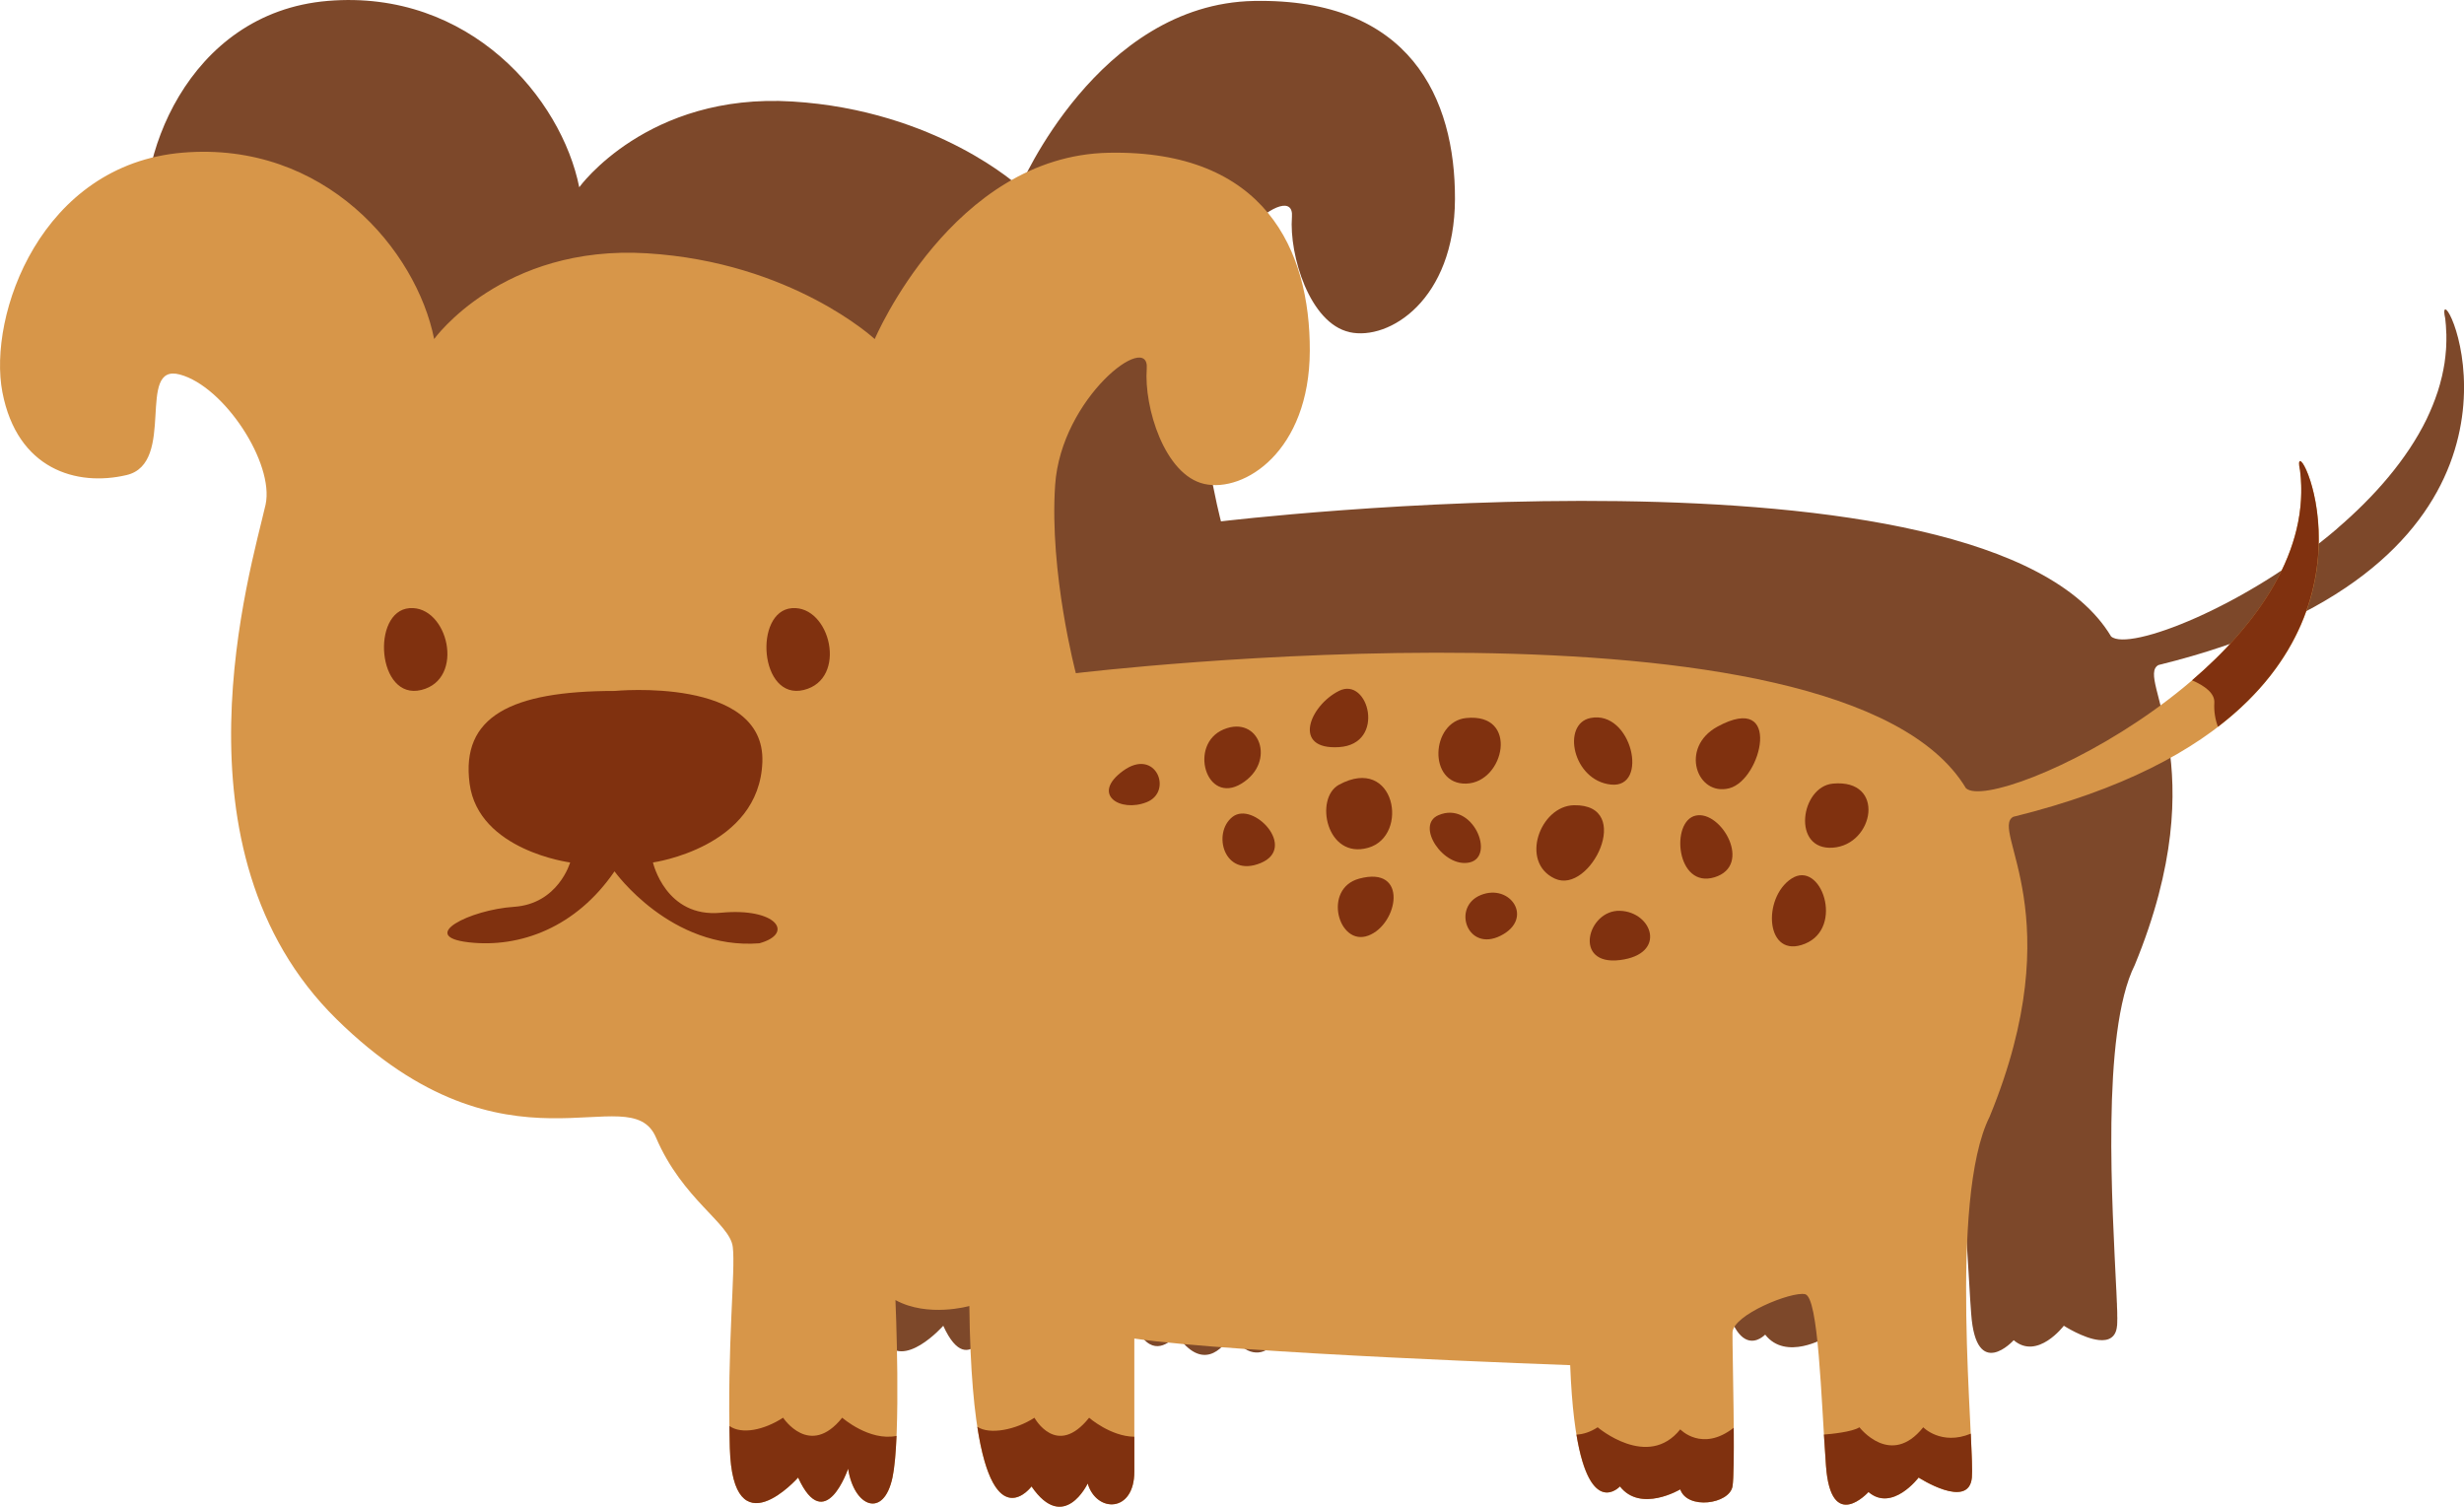 <?xml version="1.0" encoding="UTF-8" standalone="no"?>
<svg
   xmlns:dc="http://purl.org/dc/elements/1.1/"
   xmlns:cc="http://creativecommons.org/ns#"
   xmlns:rdf="http://www.w3.org/1999/02/22-rdf-syntax-ns#"
   xmlns:svg="http://www.w3.org/2000/svg"
   xmlns="http://www.w3.org/2000/svg"
   id="svg877"
   version="1.1"
   viewBox="0 0 122.092 74.658"
   height="74.658mm"
   width="122.092mm">
  <defs
     id="defs871" />
  <g
     transform="translate(28.54,-106.302)"
     id="layer1">
    <path
       d="m 38.326,122.76 c 1.972,0.44 5.211,-1.611 5.228,-6.594 0.018,-4.982 -2.215,-9.963 -9.959,-9.817 -7.74,0.146 -11.599,9.231 -11.599,9.231 0,0 -4.103,-3.81 -11.282,-4.249 -7.183,-0.44 -10.552,4.249 -10.552,4.249 -0.878,-4.396 -5.421,-9.817 -12.454,-9.234 -7.033,0.583 -9.671,8.062 -8.938,11.872 0.732,3.81 3.663,4.689 6.154,4.103 2.491,-0.586 0.44,-5.568 2.638,-4.982 2.198,0.586 4.689,4.396 4.249,6.447 -0.733,3.224 -4.982,17.144 3.516,25.496 8.497,8.352 14.505,2.784 15.824,5.861 1.319,3.077 3.665,4.249 3.81,5.421 0.148,1.171 -0.293,4.829 -0.145,9.951 v 0.013 c 0.018,0.605 0.078,1.084 0.169,1.465 0.042,0.165 0.088,0.31 0.141,0.438 0.042,0.11 0.092,0.209 0.141,0.295 0.928,1.534 2.932,-0.733 2.932,-0.733 1.333,2.931 2.477,-0.44 2.477,-0.44 0.053,0.343 0.145,0.641 0.261,0.89 l 0.014,0.033 c 0.533,1.108 1.566,1.183 1.923,-0.484 v -0.004 c 0.014,-0.06 0.025,-0.125 0.039,-0.193 0.007,-0.046 0.014,-0.096 0.021,-0.145 l 0.011,-0.07 c 0.335,-2.414 0.078,-8.38 0.078,-8.38 1.612,0.879 3.662,0.293 3.662,0.293 0.148,12.894 3.076,8.938 3.076,8.938 1.281,1.86 2.282,0.677 2.639,0.109 0.025,-0.036 0.046,-0.071 0.064,-0.101 0.053,-0.094 0.081,-0.155 0.081,-0.155 0.138,0.458 0.416,0.773 0.734,0.926 0.695,0.338 1.577,-0.102 1.577,-1.513 v 0 c 0,-0.473 0,-1.079 0,-1.73 0,-2.175 0,-4.863 0,-4.863 4.949,0.733 21.601,1.319 21.601,1.319 0.286,7.483 2.036,6.38 2.399,6.07 l 0.004,-0.002 0.025,-0.021 0.004,-0.005 0.018,-0.015 0.004,-0.003 0.014,-0.015 c 1.027,1.319 2.988,0.147 2.988,0.147 0.332,0.961 2.18,0.764 2.536,0.011 l 0.018,-0.057 c 0.014,-0.034 0.028,-0.066 0.032,-0.101 0.007,-0.041 0.014,-0.095 0.021,-0.156 l 0.004,-0.034 c 0.004,-0.064 0.011,-0.136 0.014,-0.217 v -0.031 c 0.011,-0.18 0.018,-0.396 0.021,-0.642 v -0.005 c 0.035,-1.99 -0.064,-5.835 -0.06,-6.534 0.007,-0.879 2.925,-2.051 3.598,-1.905 0.624,0.136 0.773,4.427 0.984,7.738 v 0.009 c 0.018,0.257 0.035,0.509 0.053,0.751 0.243,3.37 2.106,1.302 2.106,1.302 1.178,1.009 2.484,-0.716 2.484,-0.716 0,0 0.974,0.63 1.739,0.708 0.229,0.024 0.441,-0.002 0.6,-0.11 0.162,-0.108 0.272,-0.296 0.296,-0.599 l 0.004,-0.004 c 0.004,-0.046 0.004,-0.101 0.007,-0.163 v -0.073 c 0.004,-0.044 0.004,-0.091 0.004,-0.141 0,-0.034 0,-0.071 -0.004,-0.108 0,-0.048 0,-0.098 0,-0.15 -0.004,-0.045 -0.004,-0.091 -0.004,-0.139 -0.004,-0.05 -0.004,-0.103 -0.007,-0.156 0,-0.056 -0.004,-0.111 -0.004,-0.171 l -0.004,-0.051 c -0.007,-0.183 -0.014,-0.383 -0.025,-0.597 l -0.004,-0.044 c -0.183,-3.945 -0.766,-12.715 0.917,-16.077 4.103,-9.964 0,-14.213 1.171,-14.862 18.479,-4.548 15.254,-16.191 14.351,-17.503 l -0.007,-0.007 c -0.025,-0.035 -0.046,-0.064 -0.067,-0.083 l -0.004,-0.003 -0.049,-0.028 -0.007,-0.002 -0.032,0.021 -0.007,0.012 -0.011,0.064 -0.004,0.015 c 0,0.033 0.004,0.076 0.011,0.125 l 0.004,0.037 c 0.007,0.054 0.018,0.114 0.035,0.185 v 0.001 c 0.028,0.224 0.042,0.447 0.049,0.669 0.004,0.039 0.007,0.078 0.007,0.117 0.004,0.213 0,0.425 -0.011,0.636 -0.004,0.038 -0.007,0.076 -0.007,0.115 -0.018,0.219 -0.039,0.437 -0.071,0.653 v 0.003 c -0.035,0.221 -0.078,0.44 -0.127,0.658 l -0.021,0.082 c -0.049,0.214 -0.109,0.427 -0.176,0.638 l -0.025,0.075 c -0.148,0.449 -0.328,0.89 -0.536,1.324 v 0.002 c -0.981,2.013 -2.6,3.853 -4.434,5.426 l 0.004,0.002 c -4.519,3.871 -10.358,6.122 -11.211,5.346 -6.152,-10.272 -44.104,-5.699 -44.104,-5.699 0,0 -1.319,-4.982 -1.023,-9.32 0.293,-4.338 4.688,-7.677 4.54,-5.772 -0.145,1.905 0.878,5.275 2.85,5.714"
       style="fill:#7d482a;fill-opacity:1;fill-rule:nonzero;stroke:none;stroke-width:0.035"
       id="path394" />
    <path
       d="m -7.029,123.102 c 0,0 3.37,-4.689 10.55,-4.249 7.179,0.44 11.282,4.249 11.282,4.249 0,0 3.859,-9.085 11.599,-9.231 7.743,-0.147 9.977,4.835 9.959,9.817 -0.018,4.982 -3.253,7.033 -5.225,6.594 -1.972,-0.44 -2.999,-3.81 -2.854,-5.715 0.148,-1.905 -4.247,1.435 -4.54,5.772 -0.293,4.338 1.027,9.32 1.027,9.32 0,0 37.948,-4.573 44.104,5.699 1.464,1.336 17.727,-6.304 16.556,-15.746 -0.73,-3.288 7.472,11.826 -14.213,17.163 -1.171,0.649 2.932,4.898 -1.171,14.862 -2.053,4.103 -0.734,16.264 -0.878,17.876 -0.148,1.612 -2.639,0 -2.639,0 0,0 -1.305,1.726 -2.484,0.716 0,0 -1.863,2.068 -2.106,-1.302 -0.247,-3.37 -0.363,-8.352 -1.037,-8.499 -0.674,-0.146 -3.588,1.026 -3.595,1.905 -0.011,0.879 0.152,6.74 0,7.619 -0.155,0.879 -2.237,1.172 -2.589,0.146 0,0 -1.961,1.172 -2.988,-0.146 0,0 -2.145,2.345 -2.466,-6.007 0,0 -16.651,-0.586 -21.597,-1.319 0,0 0,4.542 0,6.594 0,2.051 -1.873,2.051 -2.311,0.586 0,0 -1.175,2.491 -2.783,0.146 0,0 -2.932,3.956 -3.08,-8.938 0,0 -2.05,0.586 -3.662,-0.293 0,0 0.293,6.74 -0.148,8.792 -0.437,2.051 -1.905,1.465 -2.198,-0.44 0,0 -1.139,3.37 -2.477,0.44 0,0 -3.239,3.663 -3.383,-1.465 -0.148,-5.128 0.293,-8.792 0.145,-9.964 -0.145,-1.172 -2.491,-2.344 -3.806,-5.421 -1.319,-3.077 -7.328,2.491 -15.827,-5.861 -8.498,-8.352 -4.249,-22.272 -3.516,-25.496 0.44,-2.051 -2.051,-5.861 -4.25,-6.447 -2.198,-0.586 -0.146,4.396 -2.637,4.982 -2.491,0.586 -5.421,-0.293 -6.154,-4.103 -0.733,-3.81 1.905,-11.289 8.938,-11.872 7.033,-0.583 11.576,4.838 12.455,9.234"
       style="fill:#d79649;fill-opacity:1;fill-rule:nonzero;stroke:none;stroke-width:0.035"
       id="path426" />
    <path
       d="m 1.909,140.538 c -5.129,0 -7.619,1.271 -7.18,4.592 0.44,3.321 4.982,3.907 4.982,3.907 0,0 -0.586,2.051 -2.783,2.198 -2.199,0.146 -4.789,1.465 -2.248,1.758 2.541,0.293 5.324,-0.733 7.229,-3.516 0,0 2.783,3.906 7.179,3.565 1.76,-0.488 0.843,-1.778 -1.905,-1.514 -2.745,0.264 -3.369,-2.491 -3.369,-2.491 0,0 5.274,-0.732 5.422,-4.982 0.145,-4.249 -7.327,-3.516 -7.327,-3.516"
       style="fill:#80310f;fill-opacity:1;fill-rule:nonzero;stroke:none;stroke-width:0.035"
       id="path428" />
    <path
       d="m 10.7,136.436 c -1.905,0.146 -1.612,4.592 0.586,4.054 2.198,-0.538 1.319,-4.201 -0.586,-4.054"
       style="fill:#80310f;fill-opacity:1;fill-rule:nonzero;stroke:none;stroke-width:0.035"
       id="path430" />
    <path
       d="m -8.25,136.436 c -1.905,0.146 -1.612,4.592 0.586,4.054 2.198,-0.538 1.319,-4.201 -0.586,-4.054"
       style="fill:#80310f;fill-opacity:1;fill-rule:nonzero;stroke:none;stroke-width:0.035"
       id="path432" />
    <path
       d="m 27.112,144.495 c -1.612,1.172 -0.145,2.08 1.171,1.553 1.319,-0.527 0.441,-2.725 -1.171,-1.553"
       style="fill:#80310f;fill-opacity:1;fill-rule:nonzero;stroke:none;stroke-width:0.035"
       id="path434" />
    <path
       d="m 32.093,142.443 c -1.757,0.732 -0.878,3.762 0.882,2.687 1.757,-1.075 0.878,-3.419 -0.882,-2.687"
       style="fill:#80310f;fill-opacity:1;fill-rule:nonzero;stroke:none;stroke-width:0.035"
       id="path436" />
    <path
       d="m 37.808,140.535 c -1.464,0.736 -2.342,2.934 0,2.787 2.346,-0.147 1.468,-3.523 0,-2.787"
       style="fill:#80310f;fill-opacity:1;fill-rule:nonzero;stroke:none;stroke-width:0.035"
       id="path438" />
    <path
       d="m 44.108,141.88 c -1.757,0.18 -1.905,3.3 0,3.25 1.905,-0.049 2.639,-3.52 0,-3.25"
       style="fill:#80310f;fill-opacity:1;fill-rule:nonzero;stroke:none;stroke-width:0.035"
       id="path440" />
    <path
       d="m 50.264,141.88 c -1.436,0.292 -0.882,3.102 1.023,3.298 1.905,0.196 1.027,-3.715 -1.023,-3.298"
       style="fill:#80310f;fill-opacity:1;fill-rule:nonzero;stroke:none;stroke-width:0.035"
       id="path442" />
    <path
       d="m 56.565,142.304 c -1.898,1.031 -1.027,3.479 0.586,3.055 1.612,-0.424 2.639,-4.806 -0.586,-3.055"
       style="fill:#80310f;fill-opacity:1;fill-rule:nonzero;stroke:none;stroke-width:0.035"
       id="path444" />
    <path
       d="m 62.28,145.13 c -1.609,0.149 -2.053,3.321 0,3.174 2.05,-0.147 2.635,-3.418 0,-3.174"
       style="fill:#80310f;fill-opacity:1;fill-rule:nonzero;stroke:none;stroke-width:0.035"
       id="path446" />
    <path
       d="m 55.486,146.714 c -1.266,0.272 -0.974,3.642 0.931,3.056 1.905,-0.586 0.335,-3.328 -0.931,-3.056"
       style="fill:#80310f;fill-opacity:1;fill-rule:nonzero;stroke:none;stroke-width:0.035"
       id="path448" />
    <path
       d="m 60.227,149.838 c -1.464,0.957 -1.288,4.027 0.674,3.225 1.965,-0.802 0.79,-4.182 -0.674,-3.225"
       style="fill:#80310f;fill-opacity:1;fill-rule:nonzero;stroke:none;stroke-width:0.035"
       id="path450" />
    <path
       d="m 51.728,151.432 c -1.612,-0.05 -2.346,2.734 0,2.441 2.346,-0.293 1.612,-2.39 0,-2.441"
       style="fill:#80310f;fill-opacity:1;fill-rule:nonzero;stroke:none;stroke-width:0.035"
       id="path452" />
    <path
       d="m 49.453,146.201 c -1.683,0.029 -2.706,2.826 -0.949,3.637 1.76,0.811 3.951,-3.689 0.949,-3.637"
       style="fill:#80310f;fill-opacity:1;fill-rule:nonzero;stroke:none;stroke-width:0.035"
       id="path454" />
    <path
       d="m 42.736,146.694 c -1.161,0.498 0.247,2.636 1.542,2.342 1.298,-0.293 0.162,-3.073 -1.542,-2.342"
       style="fill:#80310f;fill-opacity:1;fill-rule:nonzero;stroke:none;stroke-width:0.035"
       id="path456" />
    <path
       d="m 44.839,150.649 c -1.46,0.586 -0.67,2.855 0.984,2.014 1.658,-0.842 0.48,-2.6 -0.984,-2.014"
       style="fill:#80310f;fill-opacity:1;fill-rule:nonzero;stroke:none;stroke-width:0.035"
       id="path458" />
    <path
       d="m 37.808,145.185 c -1.235,0.669 -0.621,3.715 1.446,3.124 2.071,-0.591 1.337,-4.631 -1.446,-3.124"
       style="fill:#80310f;fill-opacity:1;fill-rule:nonzero;stroke:none;stroke-width:0.035"
       id="path460" />
    <path
       d="m 32.534,146.776 c -1.027,0.796 -0.427,3.048 1.397,2.288 1.827,-0.76 -0.37,-3.083 -1.397,-2.288"
       style="fill:#80310f;fill-opacity:1;fill-rule:nonzero;stroke:none;stroke-width:0.035"
       id="path462" />
    <path
       d="m 38.81,149.838 c -1.827,0.492 -1.037,3.373 0.445,2.825 1.485,-0.549 2.018,-3.489 -0.445,-2.825"
       style="fill:#80310f;fill-opacity:1;fill-rule:nonzero;stroke:none;stroke-width:0.035"
       id="path464" />
    <path
       d="m 85.429,129.613 c 0.494,3.961 -2.088,7.601 -5.352,10.398 0.649,0.282 1.132,0.648 1.104,1.114 -0.025,0.404 0.039,0.818 0.18,1.188 8.445,-6.473 3.493,-15.288 4.068,-12.7"
       style="fill:#80310f;fill-opacity:1;fill-rule:nonzero;stroke:none;stroke-width:0.035"
       id="path466" />
    <path
       d="m 13.191,176.549 c -1.612,2.016 -2.928,0 -2.928,0 -0.945,0.612 -2.043,0.844 -2.66,0.411 0.004,0.356 0.011,0.718 0.021,1.089 0.145,5.129 3.383,1.465 3.383,1.465 1.337,2.931 2.477,-0.44 2.477,-0.44 0.293,1.905 1.76,2.491 2.198,0.44 0.102,-0.479 0.166,-1.218 0.201,-2.063 -1.351,0.275 -2.692,-0.902 -2.692,-0.902"
       style="fill:#80310f;fill-opacity:1;fill-rule:nonzero;stroke:none;stroke-width:0.035"
       id="path468" />
    <path
       d="m 19.887,176.997 c 0.833,5.448 2.685,2.958 2.685,2.958 1.609,2.344 2.783,-0.146 2.783,-0.146 0.437,1.465 2.311,1.465 2.311,-0.586 0,-0.472 0,-1.079 0,-1.73 -1.182,-0.017 -2.24,-0.942 -2.24,-0.942 -1.612,2.016 -2.709,0 -2.709,0 -0.917,0.595 -2.215,0.858 -2.829,0.448"
       style="fill:#80310f;fill-opacity:1;fill-rule:nonzero;stroke:none;stroke-width:0.035"
       id="path470" />
    <path
       d="m 57.306,179.954 c 0.06,-0.36 0.071,-1.559 0.06,-2.907 -1.57,1.228 -2.649,0.079 -2.649,0.079 -1.609,2.016 -4.092,-0.102 -4.092,-0.102 -0.37,0.24 -0.72,0.346 -1.051,0.364 0.691,4.162 2.155,2.566 2.155,2.566 1.027,1.319 2.988,0.146 2.988,0.146 0.353,1.026 2.434,0.733 2.589,-0.146"
       style="fill:#80310f;fill-opacity:1;fill-rule:nonzero;stroke:none;stroke-width:0.035"
       id="path472" />
    <path
       d="m 66.757,177.024 c -1.612,2.016 -3.161,0 -3.161,0 -0.356,0.233 -1.439,0.338 -1.76,0.36 0.035,0.535 0.067,1.057 0.102,1.545 0.243,3.37 2.106,1.302 2.106,1.302 1.178,1.009 2.484,-0.716 2.484,-0.716 0,0 2.491,1.612 2.639,0 0.028,-0.331 -0.004,-1.113 -0.053,-2.175 -1.464,0.604 -2.357,-0.316 -2.357,-0.316"
       style="fill:#80310f;fill-opacity:1;fill-rule:nonzero;stroke:none;stroke-width:0.035"
       id="path474" />
  </g>
</svg>
